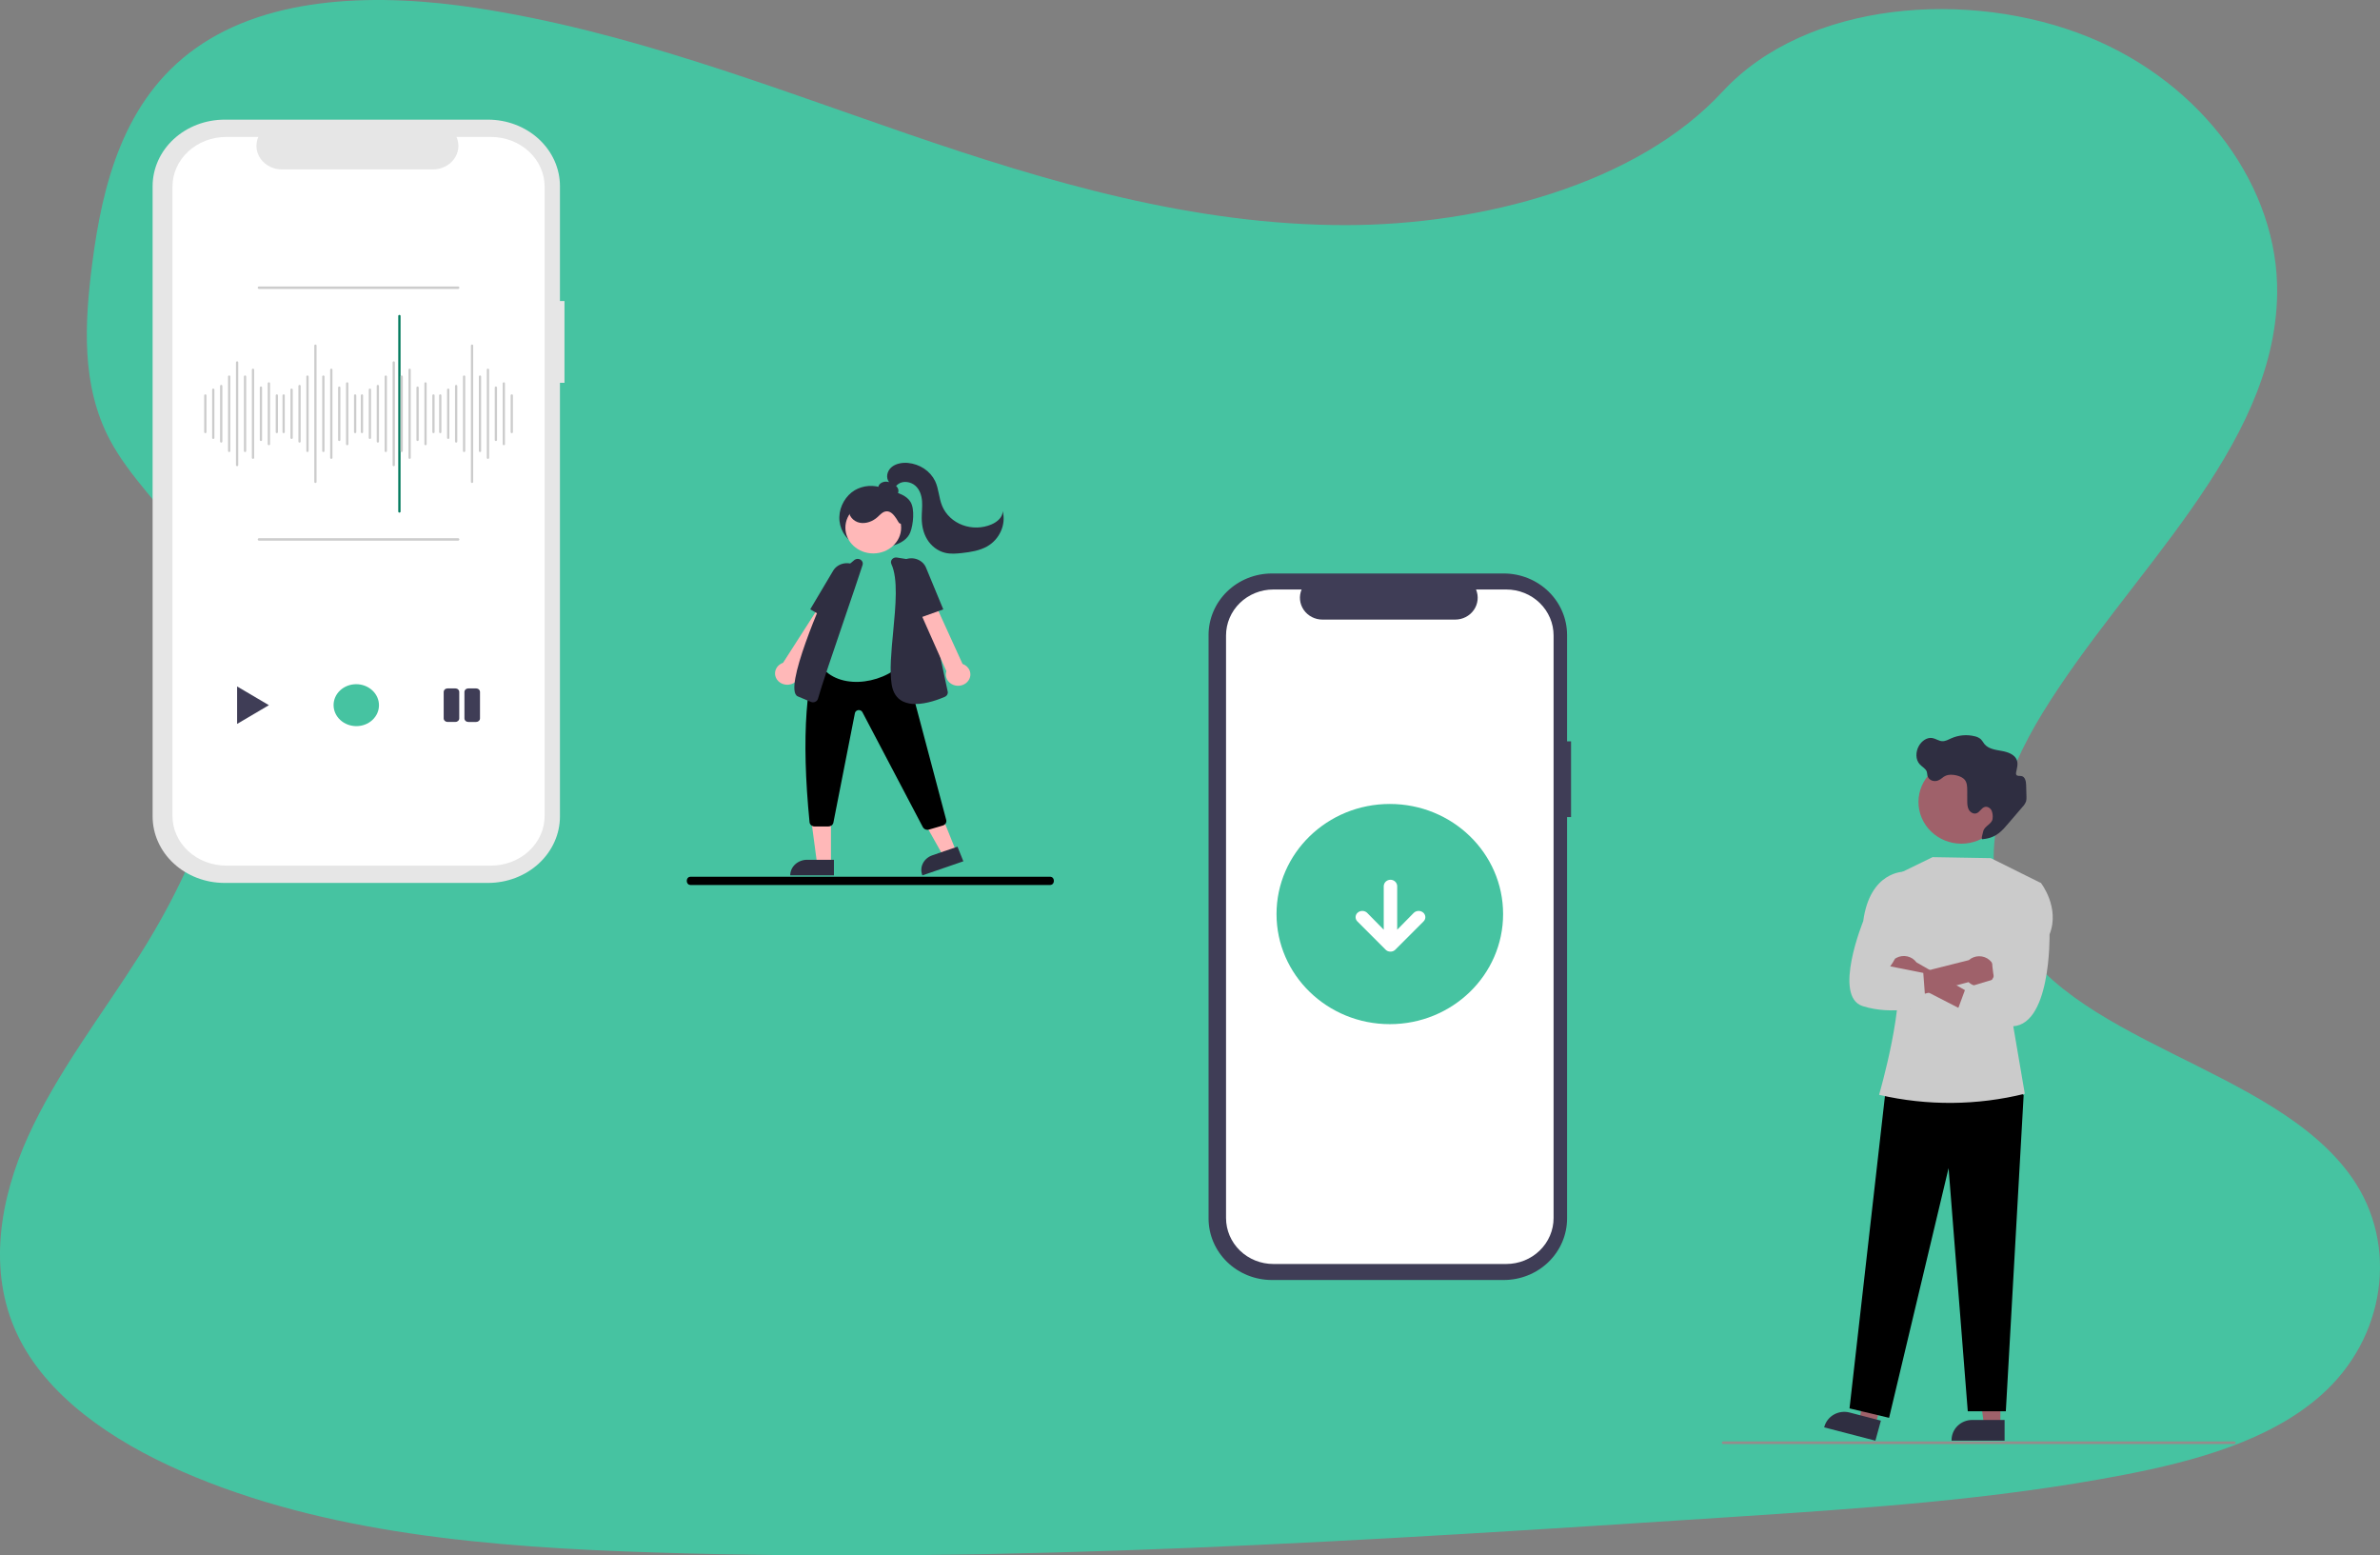 <svg  viewBox="0 0 577 377" fill="none" xmlns="http://www.w3.org/2000/svg">
<rect x="0" y="0" width="577" height="377" fill="#808080" stroke="none"/>
<g id="LOGIN_SVG_IMG_GROUP">
<g id="background">
<path id="Vector"  d="M326.367 54.565C289.382 54.615 253.782 44.067 219.732 32.349C185.681 20.631 151.892 7.51 115.595 1.949C92.252 -1.625 65.707 -1.296 47.459 11.681C29.895 24.165 24.808 44.828 22.354 63.918C20.509 78.279 19.658 93.352 26.57 106.489C31.369 115.608 39.582 123.125 45.371 131.816C65.578 162.052 53.426 200.675 33.788 231.612C24.581 246.127 13.794 260.04 6.833 275.387C-0.129 290.734 -2.984 308.136 4.117 323.284C11.152 338.297 27.045 349.193 44.1 356.635C78.734 371.778 119.059 375.023 158.3 376.273C245.163 379.045 332.195 373.391 418.994 367.736C451.115 365.645 483.38 363.539 514.838 357.481C532.304 354.121 550.289 349.134 562.674 338.202C578.393 324.324 581.609 301.665 570.169 285.377C550.987 258.059 500.405 252.907 486.651 223.349C479.066 207.076 485.607 188.414 495.24 172.729C515.902 139.074 551.467 108.928 552.065 71.286C552.476 45.436 533.981 20.218 506.358 8.983C477.403 -2.785 437.925 0.242 417.639 22.174C396.779 44.769 359.022 54.53 326.367 54.565Z" fill="#46C3A1"/>
</g>
<g id="boyDownload">
<g id="downloadMobile">
<path id="Vector_2" d="M380.884 179.693H379.916V153.918C379.916 149.962 378.298 146.167 375.418 143.369C372.539 140.572 368.633 139 364.561 139H308.355C306.338 139 304.342 139.386 302.479 140.136C300.616 140.885 298.923 141.984 297.497 143.369C296.071 144.755 294.94 146.399 294.169 148.209C293.397 150.019 293 151.959 293 153.918V295.324C293 299.28 294.618 303.075 297.497 305.872C300.377 308.67 304.282 310.242 308.355 310.242H364.561C368.633 310.242 372.539 308.67 375.418 305.872C378.298 303.075 379.916 299.28 379.916 295.324V198.041H380.884V179.693Z" fill="#3F3D56"/>
<path id="Vector_3" d="M365.181 142.881H357.844C358.181 143.685 358.31 144.557 358.219 145.42C358.128 146.284 357.819 147.112 357.321 147.833C356.823 148.553 356.15 149.143 355.361 149.551C354.573 149.96 353.693 150.173 352.8 150.173H320.6C319.707 150.173 318.827 149.96 318.039 149.551C317.25 149.143 316.577 148.553 316.079 147.833C315.581 147.112 315.272 146.284 315.181 145.42C315.09 144.557 315.219 143.685 315.556 142.881H308.703C307.198 142.881 305.707 143.169 304.315 143.729C302.924 144.289 301.66 145.11 300.595 146.144C299.531 147.179 298.686 148.407 298.11 149.759C297.533 151.11 297.237 152.559 297.237 154.022V295.22C297.237 296.683 297.533 298.132 298.11 299.483C298.686 300.835 299.531 302.063 300.595 303.098C301.66 304.132 302.924 304.953 304.315 305.513C305.707 306.073 307.198 306.361 308.703 306.361H365.181C368.222 306.361 371.138 305.187 373.289 303.098C375.439 301.008 376.647 298.175 376.647 295.22V295.22V154.022C376.647 152.559 376.351 151.11 375.774 149.759C375.198 148.407 374.354 147.179 373.289 146.144C372.224 145.11 370.96 144.289 369.569 143.729C368.178 143.169 366.686 142.881 365.181 142.881V142.881Z" fill="white"/>
<path id="Ellipse 44" d="M336.942 248.231C352.11 248.231 364.407 236.284 364.407 221.547C364.407 206.81 352.11 194.863 336.942 194.863C321.774 194.863 309.477 206.81 309.477 221.547C309.477 236.284 321.774 248.231 336.942 248.231Z" fill="#46C3A1"/>
<path id="Vector_4" d="M345.081 223.37L338.251 230.205C338.102 230.351 337.924 230.465 337.729 230.542C337.533 230.618 337.323 230.656 337.112 230.651H337.09C336.878 230.655 336.668 230.618 336.472 230.542C336.276 230.465 336.097 230.351 335.948 230.205L329.121 223.37C329.099 223.345 329.073 223.323 329.05 223.301C328.777 223.017 328.632 222.64 328.645 222.252C328.659 221.864 328.83 221.497 329.121 221.231C329.433 220.946 329.845 220.788 330.273 220.788C330.701 220.788 331.112 220.946 331.424 221.231L335.47 225.339V214.747C335.489 214.339 335.669 213.954 335.973 213.672C336.276 213.389 336.681 213.232 337.101 213.232C337.521 213.232 337.925 213.389 338.229 213.672C338.533 213.954 338.713 214.339 338.732 214.747V225.339L342.775 221.231C343.087 220.946 343.499 220.788 343.928 220.788C344.356 220.788 344.768 220.946 345.081 221.231C345.103 221.253 345.126 221.275 345.152 221.301C345.424 221.585 345.569 221.962 345.555 222.35C345.542 222.738 345.371 223.104 345.081 223.37V223.37Z" fill="white"/>
</g>
<g id="boy">
<path id="Vector_5" d="M484.973 345.43L480.985 345.43L479.089 330.487L484.973 330.487L484.973 345.43Z" fill="#9F616A"/>
<path id="Vector_6" d="M485.989 349.185L473.133 349.185V349.027C473.133 347.737 473.66 346.5 474.598 345.589C475.537 344.677 476.81 344.165 478.137 344.165H478.137L485.99 344.165L485.989 349.185Z" fill="#2F2E41"/>
<path id="Vector_7" d="M454.681 345.302L450.829 344.301L452.969 329.39L458.654 330.867L454.681 345.302Z" fill="#9F616A"/>
<path id="Vector_8" d="M454.665 349.185L442.245 345.958L442.287 345.806C442.63 344.56 443.468 343.498 444.617 342.852C445.766 342.207 447.132 342.031 448.414 342.364L448.414 342.364L456 344.335L454.665 349.185Z" fill="#2F2E41"/>
<path id="Vector_9" d="M487.267 261.689L490.606 265.459L486.287 342.068H477.061L472.409 283.12L457.986 343.649L448.394 341.363L457.116 264.483L487.267 261.689Z" fill="black"/>
<path id="Vector_10" d="M459.345 212.229L468.532 207.752L482.659 207.993L494.816 214.037L487.9 247.6L490.887 265.099H490.887C479.339 267.96 467.248 268.057 455.653 265.381L455.561 265.359C455.561 265.359 462.427 241.687 459.504 234.462L459.345 212.229Z" fill="#CBCBCB"/>
<path id="Vector_11" d="M485.922 194.341C485.912 191.662 484.808 189.097 482.853 187.208C480.898 185.319 478.252 184.261 475.495 184.266C472.738 184.271 470.095 185.339 468.147 187.235C466.2 189.13 465.106 191.7 465.106 194.379C465.106 197.057 466.2 199.627 468.147 201.522C470.095 203.418 472.738 204.486 475.495 204.491C478.252 204.496 480.898 203.438 482.853 201.549C484.808 199.66 485.912 197.095 485.922 194.416C485.922 194.391 485.922 194.366 485.922 194.341Z" fill="#9F616A"/>
<path id="Vector_12" d="M470.853 188.563C471.392 188.07 472.102 187.792 472.843 187.783C473.955 187.748 475.621 188.132 476.33 189.01C476.9 189.716 476.927 190.687 476.929 191.584L476.935 194.06C476.937 194.793 476.946 195.557 477.289 196.209C477.631 196.862 478.418 197.357 479.136 197.135C479.988 196.871 480.363 195.771 481.234 195.573C481.888 195.424 482.56 195.889 482.846 196.479C483.087 197.091 483.167 197.752 483.078 198.402C482.996 199.699 481.082 200.213 480.811 201.485C480.654 202.221 480.105 203.689 480.811 203.381C484.063 203.065 485.491 201.219 486.979 199.482L490.337 195.563C490.72 195.174 491.015 194.711 491.201 194.204C491.285 193.848 491.315 193.483 491.29 193.12C491.272 192.146 491.245 191.172 491.208 190.199C491.177 189.348 490.957 188.275 490.099 188.1C489.653 188.009 489.063 188.168 488.828 187.789C488.739 187.599 488.725 187.385 488.787 187.185C488.976 186.213 489.296 185.196 488.967 184.26C488.47 182.848 486.76 182.269 485.249 182.003C483.738 181.736 482.042 181.507 481.093 180.334C480.839 179.944 480.564 179.568 480.268 179.207C479.833 178.823 479.299 178.561 478.722 178.449C476.846 177.988 474.865 178.159 473.102 178.934C472.371 179.258 471.637 179.694 470.835 179.645C470.002 179.594 469.29 179.024 468.468 178.886C467.14 178.662 465.87 179.629 465.216 180.774C464.405 182.192 464.33 184.135 465.476 185.316C466.048 185.905 466.9 186.31 467.138 187.086C467.234 187.402 467.212 187.742 467.297 188.061C467.397 188.378 467.587 188.662 467.845 188.879C468.103 189.096 468.42 189.238 468.757 189.288C469.569 189.416 470.257 189.055 470.853 188.563Z" fill="#2F2E41"/>
<path id="Vector_13" d="M458.078 236.699C458.275 237.193 458.582 237.638 458.976 238.004C459.37 238.369 459.842 238.647 460.358 238.816C460.874 238.986 461.423 239.043 461.964 238.985C462.506 238.926 463.028 238.753 463.493 238.477L482.146 248.057L482.75 243.643L464.625 233.258C464.096 232.53 463.311 232.015 462.418 231.811C461.524 231.607 460.585 231.729 459.778 232.153C458.971 232.577 458.352 233.274 458.039 234.112C457.725 234.95 457.739 235.87 458.078 236.699V236.699Z" fill="#9F616A"/>
<path id="Vector_14" d="M482.935 237.462C482.631 237.902 482.231 238.271 481.765 238.544C481.298 238.818 480.775 238.988 480.233 239.044C479.691 239.099 479.143 239.039 478.628 238.866C478.112 238.694 477.642 238.414 477.25 238.046L456.892 243.429L457.069 237.824L477.321 232.713C478.001 232.114 478.883 231.779 479.801 231.77C480.718 231.761 481.607 232.08 482.299 232.665C482.991 233.251 483.438 234.062 483.555 234.946C483.672 235.831 483.452 236.726 482.935 237.462V237.462Z" fill="#9F616A"/>
<path id="Vector_15" d="M490.847 214.279L494.816 214.037C494.816 214.037 499.464 219.995 496.886 226.461C496.886 226.461 497.333 249.685 487.039 248.731C476.746 247.777 473.493 247.777 473.493 247.777L476.583 239.404L483.495 237.33C483.495 237.33 481.365 228.2 485.397 224.401L490.847 214.279Z" fill="#CBCBCB"/>
<path id="Vector_16" d="M462.183 214.075L461.622 211.281C461.622 211.281 453.348 211.092 451.712 223.273C451.712 223.273 444.272 241.503 451.565 243.85C458.858 246.197 466.88 243.85 466.88 243.85L466.275 235.811L458.251 234.22C458.251 234.22 462.396 229.009 460.139 224.49L462.183 214.075Z" fill="#CBCBCB"/>
<path id="Vector_17" d="M541.675 350H417.76C417.674 350 417.591 349.967 417.53 349.907C417.469 349.848 417.435 349.768 417.435 349.684C417.435 349.6 417.469 349.52 417.53 349.461C417.591 349.401 417.674 349.368 417.76 349.368H541.675C541.761 349.368 541.844 349.401 541.905 349.461C541.966 349.52 542 349.6 542 349.684C542 349.768 541.966 349.848 541.905 349.907C541.844 349.967 541.761 350 541.675 350Z" fill="#968C8C"/>
</g>
</g>
<g id="girlAudio">
<g id="audiomobile">
<path id="Vector_18" d="M136.853 72.963H135.752V45.117C135.752 40.842 133.914 36.743 130.643 33.721C127.371 30.698 122.934 29 118.307 29H54.446C52.155 29 49.886 29.417 47.77 30.227C45.653 31.037 43.73 32.224 42.11 33.72C40.49 35.217 39.205 36.994 38.328 38.949C37.451 40.904 37 43 37 45.117V197.883C37 200 37.451 202.096 38.328 204.051C39.205 206.006 40.49 207.783 42.11 209.28C43.73 210.776 45.653 211.963 47.77 212.773C49.886 213.583 52.155 214 54.446 214H118.307C122.934 214 127.371 212.302 130.643 209.28C133.914 206.257 135.752 202.158 135.752 197.883V92.784H136.853V72.963Z" fill="#E6E6E6"/>
<path id="Vector_19" d="M119.011 33.193H110.675C111.058 34.061 111.204 35.003 111.101 35.936C110.997 36.869 110.647 37.764 110.081 38.542C109.515 39.32 108.75 39.958 107.854 40.399C106.958 40.84 105.959 41.071 104.944 41.071H68.359C67.344 41.071 66.344 40.84 65.448 40.399C64.553 39.958 63.788 39.32 63.222 38.542C62.656 37.764 62.305 36.869 62.202 35.936C62.098 35.003 62.245 34.061 62.628 33.193H54.842C51.387 33.193 48.073 34.461 45.63 36.718C43.187 38.975 41.814 42.036 41.814 45.229V197.771C41.814 199.352 42.151 200.917 42.806 202.377C43.46 203.837 44.42 205.164 45.63 206.282C46.84 207.399 48.276 208.286 49.856 208.891C51.437 209.496 53.131 209.807 54.842 209.807H119.011C120.722 209.807 122.416 209.496 123.996 208.891C125.577 208.286 127.013 207.399 128.223 206.282C129.433 205.164 130.392 203.837 131.047 202.377C131.702 200.917 132.039 199.352 132.039 197.771V197.771V45.229C132.039 43.648 131.702 42.083 131.047 40.623C130.392 39.163 129.433 37.836 128.223 36.718C127.013 35.6 125.577 34.714 123.996 34.109C122.416 33.504 120.722 33.193 119.011 33.193V33.193Z" fill="white"/>
<g id="colorline">
<path id="color line" d="M96.832 124.243C96.759 124.243 96.689 124.216 96.638 124.168C96.586 124.121 96.557 124.056 96.557 123.988V76.58C96.557 76.513 96.586 76.448 96.638 76.401C96.689 76.353 96.759 76.326 96.832 76.326C96.905 76.326 96.975 76.353 97.027 76.401C97.078 76.448 97.107 76.513 97.107 76.58V123.988C97.107 124.056 97.078 124.121 97.027 124.168C96.975 124.216 96.905 124.243 96.832 124.243Z" fill="#00795C"/>
</g>
<g id="grayline">
<path id="Vector_20" d="M49.78 104.987C49.707 104.987 49.637 104.96 49.585 104.913C49.533 104.865 49.505 104.8 49.505 104.733V95.836C49.505 95.769 49.533 95.704 49.585 95.656C49.637 95.609 49.707 95.582 49.78 95.582C49.853 95.582 49.923 95.609 49.974 95.656C50.026 95.704 50.055 95.769 50.055 95.836V104.733C50.055 104.8 50.026 104.865 49.974 104.913C49.923 104.96 49.853 104.987 49.78 104.987Z" fill="#CCCCCC"/>
<path id="Vector_21" d="M51.706 106.385C51.633 106.385 51.563 106.358 51.511 106.311C51.46 106.263 51.431 106.198 51.431 106.131V94.438C51.431 94.37 51.46 94.306 51.511 94.258C51.563 94.21 51.633 94.184 51.706 94.184C51.779 94.184 51.849 94.21 51.9 94.258C51.952 94.306 51.981 94.37 51.981 94.438V106.131C51.981 106.198 51.952 106.263 51.9 106.311C51.849 106.358 51.779 106.385 51.706 106.385Z" fill="#CCCCCC"/>
<path id="Vector_22" d="M53.632 107.275C53.559 107.275 53.489 107.248 53.437 107.2C53.386 107.153 53.357 107.088 53.357 107.021V93.548C53.357 93.481 53.386 93.416 53.437 93.368C53.489 93.321 53.559 93.294 53.632 93.294C53.705 93.294 53.775 93.321 53.827 93.368C53.878 93.416 53.907 93.481 53.907 93.548V107.021C53.907 107.088 53.878 107.153 53.827 107.2C53.775 107.248 53.705 107.275 53.632 107.275Z" fill="#CCCCCC"/>
<path id="Vector_23" d="M55.558 109.563C55.485 109.563 55.415 109.536 55.364 109.488C55.312 109.441 55.283 109.376 55.283 109.309V91.26C55.283 91.193 55.312 91.128 55.364 91.081C55.415 91.033 55.485 91.006 55.558 91.006C55.631 91.006 55.701 91.033 55.753 91.081C55.804 91.128 55.833 91.193 55.833 91.26V109.309C55.833 109.376 55.804 109.441 55.753 109.488C55.701 109.536 55.631 109.563 55.558 109.563Z" fill="#CCCCCC"/>
<path id="Vector_24" d="M57.484 112.994C57.411 112.994 57.341 112.968 57.29 112.92C57.238 112.872 57.209 112.808 57.209 112.74V87.829C57.209 87.761 57.238 87.697 57.29 87.649C57.341 87.601 57.411 87.575 57.484 87.575C57.557 87.575 57.627 87.601 57.679 87.649C57.73 87.697 57.759 87.761 57.759 87.829V112.74C57.759 112.808 57.73 112.872 57.679 112.92C57.627 112.968 57.557 112.994 57.484 112.994Z" fill="#CCCCCC"/>
<path id="Vector_25" d="M59.41 109.563C59.337 109.563 59.267 109.536 59.216 109.488C59.164 109.441 59.135 109.376 59.135 109.309V91.26C59.135 91.193 59.164 91.128 59.216 91.081C59.267 91.033 59.337 91.006 59.41 91.006C59.483 91.006 59.553 91.033 59.605 91.081C59.657 91.128 59.685 91.193 59.685 91.26V109.309C59.685 109.376 59.657 109.441 59.605 109.488C59.553 109.536 59.483 109.563 59.41 109.563Z" fill="#CCCCCC"/>
<path id="Vector_26" d="M61.336 111.215C61.264 111.215 61.194 111.188 61.142 111.141C61.09 111.093 61.061 111.028 61.061 110.961V89.608C61.061 89.541 61.09 89.476 61.142 89.428C61.194 89.381 61.264 89.354 61.336 89.354C61.409 89.354 61.479 89.381 61.531 89.428C61.583 89.476 61.612 89.541 61.612 89.608V110.961C61.612 111.028 61.583 111.093 61.531 111.141C61.479 111.188 61.409 111.215 61.336 111.215Z" fill="#CCCCCC"/>
<path id="Vector_27" d="M63.263 106.894C63.19 106.894 63.12 106.867 63.068 106.819C63.016 106.771 62.987 106.707 62.987 106.639V93.93C62.987 93.862 63.016 93.797 63.068 93.75C63.12 93.702 63.19 93.675 63.263 93.675C63.336 93.675 63.406 93.702 63.457 93.75C63.509 93.797 63.538 93.862 63.538 93.93V106.639C63.538 106.707 63.509 106.771 63.457 106.819C63.406 106.867 63.336 106.894 63.263 106.894Z" fill="#CCCCCC"/>
<path id="Vector_28" d="M65.189 107.91C65.116 107.91 65.046 107.884 64.994 107.836C64.943 107.788 64.914 107.724 64.914 107.656V92.913C64.914 92.845 64.943 92.781 64.994 92.733C65.046 92.685 65.116 92.659 65.189 92.659C65.262 92.659 65.332 92.685 65.383 92.733C65.435 92.781 65.464 92.845 65.464 92.913V107.656C65.464 107.724 65.435 107.788 65.383 107.836C65.332 107.884 65.262 107.91 65.189 107.91Z" fill="#CCCCCC"/>
<path id="Vector_29" d="M67.115 104.987C67.042 104.987 66.972 104.96 66.92 104.913C66.869 104.865 66.84 104.8 66.84 104.733V95.836C66.84 95.769 66.869 95.704 66.92 95.656C66.972 95.609 67.042 95.582 67.115 95.582C67.188 95.582 67.258 95.609 67.309 95.656C67.361 95.704 67.39 95.769 67.39 95.836V104.733C67.39 104.8 67.361 104.865 67.309 104.913C67.258 104.96 67.188 104.987 67.115 104.987Z" fill="#CCCCCC"/>
<path id="Vector_30" d="M68.766 104.987C68.693 104.987 68.623 104.96 68.571 104.913C68.52 104.865 68.491 104.8 68.491 104.733V95.836C68.491 95.769 68.52 95.704 68.571 95.656C68.623 95.609 68.693 95.582 68.766 95.582C68.839 95.582 68.909 95.609 68.96 95.656C69.012 95.704 69.041 95.769 69.041 95.836V104.733C69.041 104.8 69.012 104.865 68.96 104.913C68.909 104.96 68.839 104.987 68.766 104.987Z" fill="#CCCCCC"/>
<path id="Vector_31" d="M70.692 106.385C70.619 106.385 70.549 106.358 70.497 106.311C70.446 106.263 70.417 106.198 70.417 106.131V94.438C70.417 94.37 70.446 94.306 70.497 94.258C70.549 94.21 70.619 94.184 70.692 94.184C70.765 94.184 70.835 94.21 70.886 94.258C70.938 94.306 70.967 94.37 70.967 94.438V106.131C70.967 106.198 70.938 106.263 70.886 106.311C70.835 106.358 70.765 106.385 70.692 106.385Z" fill="#CCCCCC"/>
<path id="Vector_32" d="M72.618 107.275C72.545 107.275 72.475 107.248 72.424 107.2C72.372 107.153 72.343 107.088 72.343 107.021V93.548C72.343 93.481 72.372 93.416 72.424 93.368C72.475 93.321 72.545 93.294 72.618 93.294C72.691 93.294 72.761 93.321 72.813 93.368C72.864 93.416 72.893 93.481 72.893 93.548V107.021C72.893 107.088 72.864 107.153 72.813 107.2C72.761 107.248 72.691 107.275 72.618 107.275Z" fill="#CCCCCC"/>
<path id="Vector_33" d="M74.544 109.563C74.471 109.563 74.401 109.536 74.35 109.488C74.298 109.441 74.269 109.376 74.269 109.309V91.26C74.269 91.193 74.298 91.128 74.35 91.081C74.401 91.033 74.471 91.006 74.544 91.006C74.617 91.006 74.687 91.033 74.739 91.081C74.79 91.128 74.819 91.193 74.819 91.26V109.309C74.819 109.376 74.79 109.441 74.739 109.488C74.687 109.536 74.617 109.563 74.544 109.563Z" fill="#CCCCCC"/>
<path id="Vector_34" d="M76.47 117.062C76.397 117.062 76.327 117.035 76.276 116.987C76.224 116.939 76.195 116.875 76.195 116.807V83.761C76.195 83.694 76.224 83.629 76.276 83.582C76.327 83.534 76.397 83.507 76.47 83.507C76.543 83.507 76.613 83.534 76.665 83.582C76.716 83.629 76.745 83.694 76.745 83.761V116.807C76.745 116.875 76.716 116.939 76.665 116.987C76.613 117.035 76.543 117.062 76.47 117.062Z" fill="#CCCCCC"/>
<path id="Vector_35" d="M78.396 109.563C78.323 109.563 78.253 109.536 78.202 109.488C78.15 109.441 78.121 109.376 78.121 109.309V91.26C78.121 91.193 78.15 91.128 78.202 91.081C78.253 91.033 78.323 91.006 78.396 91.006C78.469 91.006 78.539 91.033 78.591 91.081C78.642 91.128 78.671 91.193 78.671 91.26V109.309C78.671 109.376 78.642 109.441 78.591 109.488C78.539 109.536 78.469 109.563 78.396 109.563Z" fill="#CCCCCC"/>
<path id="Vector_36" d="M80.323 111.215C80.249 111.215 80.18 111.188 80.128 111.141C80.076 111.093 80.047 111.028 80.047 110.961V89.608C80.047 89.541 80.076 89.476 80.128 89.428C80.18 89.381 80.249 89.354 80.323 89.354C80.395 89.354 80.466 89.381 80.517 89.428C80.569 89.476 80.598 89.541 80.598 89.608V110.961C80.598 111.028 80.569 111.093 80.517 111.141C80.466 111.188 80.395 111.215 80.323 111.215Z" fill="#CCCCCC"/>
<path id="Vector_37" d="M82.249 106.894C82.176 106.894 82.106 106.867 82.054 106.819C82.002 106.771 81.974 106.707 81.974 106.639V93.93C81.974 93.862 82.002 93.797 82.054 93.75C82.106 93.702 82.176 93.675 82.249 93.675C82.322 93.675 82.392 93.702 82.443 93.75C82.495 93.797 82.524 93.862 82.524 93.93V106.639C82.524 106.707 82.495 106.771 82.443 106.819C82.392 106.867 82.322 106.894 82.249 106.894Z" fill="#CCCCCC"/>
<path id="Vector_38" d="M84.175 107.91C84.102 107.91 84.032 107.884 83.98 107.836C83.928 107.788 83.9 107.724 83.9 107.656V92.913C83.9 92.845 83.928 92.781 83.98 92.733C84.032 92.685 84.102 92.659 84.175 92.659C84.248 92.659 84.318 92.685 84.369 92.733C84.421 92.781 84.45 92.845 84.45 92.913V107.656C84.45 107.724 84.421 107.788 84.369 107.836C84.318 107.884 84.248 107.91 84.175 107.91Z" fill="#CCCCCC"/>
<path id="Vector_39" d="M86.101 104.987C86.028 104.987 85.958 104.96 85.906 104.913C85.855 104.865 85.826 104.8 85.826 104.733V95.836C85.826 95.769 85.855 95.704 85.906 95.656C85.958 95.609 86.028 95.582 86.101 95.582C86.174 95.582 86.244 95.609 86.295 95.656C86.347 95.704 86.376 95.769 86.376 95.836V104.733C86.376 104.8 86.347 104.865 86.295 104.913C86.244 104.96 86.174 104.987 86.101 104.987Z" fill="#CCCCCC"/>
<path id="Vector_40" d="M87.752 104.987C87.679 104.987 87.609 104.96 87.557 104.913C87.506 104.865 87.477 104.8 87.477 104.733V95.836C87.477 95.769 87.506 95.704 87.557 95.656C87.609 95.609 87.679 95.582 87.752 95.582C87.825 95.582 87.895 95.609 87.946 95.656C87.998 95.704 88.027 95.769 88.027 95.836V104.733C88.027 104.8 87.998 104.865 87.946 104.913C87.895 104.96 87.825 104.987 87.752 104.987Z" fill="#CCCCCC"/>
<path id="Vector_41" d="M89.678 106.385C89.605 106.385 89.535 106.358 89.483 106.311C89.432 106.263 89.403 106.198 89.403 106.131V94.438C89.403 94.37 89.432 94.306 89.483 94.258C89.535 94.21 89.605 94.184 89.678 94.184C89.751 94.184 89.821 94.21 89.873 94.258C89.924 94.306 89.953 94.37 89.953 94.438V106.131C89.953 106.198 89.924 106.263 89.873 106.311C89.821 106.358 89.751 106.385 89.678 106.385Z" fill="#CCCCCC"/>
<path id="Vector_42" d="M91.604 107.275C91.531 107.275 91.461 107.248 91.409 107.2C91.358 107.153 91.329 107.088 91.329 107.021V93.548C91.329 93.481 91.358 93.416 91.409 93.368C91.461 93.321 91.531 93.294 91.604 93.294C91.677 93.294 91.747 93.321 91.799 93.368C91.85 93.416 91.879 93.481 91.879 93.548V107.021C91.879 107.088 91.85 107.153 91.799 107.2C91.747 107.248 91.677 107.275 91.604 107.275Z" fill="#CCCCCC"/>
<path id="Vector_43" d="M93.53 109.563C93.457 109.563 93.387 109.536 93.336 109.488C93.284 109.441 93.255 109.376 93.255 109.309V91.26C93.255 91.193 93.284 91.128 93.336 91.081C93.387 91.033 93.457 91.006 93.53 91.006C93.603 91.006 93.673 91.033 93.725 91.081C93.776 91.128 93.805 91.193 93.805 91.26V109.309C93.805 109.376 93.776 109.441 93.725 109.488C93.673 109.536 93.603 109.563 93.53 109.563Z" fill="#CCCCCC"/>
<path id="Vector_44" d="M95.456 112.994C95.383 112.994 95.313 112.968 95.262 112.92C95.21 112.872 95.181 112.808 95.181 112.74V87.829C95.181 87.761 95.21 87.697 95.262 87.649C95.313 87.601 95.383 87.575 95.456 87.575C95.529 87.575 95.599 87.601 95.651 87.649C95.703 87.697 95.731 87.761 95.731 87.829V112.74C95.731 112.808 95.703 112.872 95.651 112.92C95.599 112.968 95.529 112.994 95.456 112.994Z" fill="#CCCCCC"/>
<path id="Vector_45" d="M97.382 109.563C97.309 109.563 97.24 109.536 97.188 109.488C97.136 109.441 97.107 109.376 97.107 109.309V91.26C97.107 91.193 97.136 91.128 97.188 91.081C97.24 91.033 97.309 91.006 97.382 91.006C97.455 91.006 97.525 91.033 97.577 91.081C97.629 91.128 97.658 91.193 97.658 91.26V109.309C97.658 109.376 97.629 109.441 97.577 109.488C97.525 109.536 97.455 109.563 97.382 109.563Z" fill="#CCCCCC"/>
<path id="Vector_46" d="M99.309 111.215C99.236 111.215 99.166 111.188 99.114 111.141C99.062 111.093 99.033 111.028 99.033 110.961V89.608C99.033 89.541 99.062 89.476 99.114 89.428C99.166 89.381 99.236 89.354 99.309 89.354C99.382 89.354 99.452 89.381 99.503 89.428C99.555 89.476 99.584 89.541 99.584 89.608V110.961C99.584 111.028 99.555 111.093 99.503 111.141C99.452 111.188 99.382 111.215 99.309 111.215Z" fill="#CCCCCC"/>
<path id="Vector_47" d="M101.235 106.894C101.162 106.894 101.092 106.867 101.04 106.819C100.988 106.771 100.959 106.707 100.959 106.639V93.93C100.959 93.862 100.988 93.797 101.04 93.75C101.092 93.702 101.162 93.675 101.235 93.675C101.308 93.675 101.378 93.702 101.429 93.75C101.481 93.797 101.51 93.862 101.51 93.93V106.639C101.51 106.707 101.481 106.771 101.429 106.819C101.378 106.867 101.308 106.894 101.235 106.894Z" fill="#CCCCCC"/>
<path id="Vector_48" d="M103.161 107.91C103.088 107.91 103.018 107.884 102.966 107.836C102.915 107.788 102.886 107.724 102.886 107.656V92.913C102.886 92.845 102.915 92.781 102.966 92.733C103.018 92.685 103.088 92.659 103.161 92.659C103.234 92.659 103.304 92.685 103.355 92.733C103.407 92.781 103.436 92.845 103.436 92.913V107.656C103.436 107.724 103.407 107.788 103.355 107.836C103.304 107.884 103.234 107.91 103.161 107.91Z" fill="#CCCCCC"/>
<path id="Vector_49" d="M105.087 104.987C105.014 104.987 104.944 104.96 104.892 104.913C104.841 104.865 104.812 104.8 104.812 104.733V95.836C104.812 95.769 104.841 95.704 104.892 95.656C104.944 95.609 105.014 95.582 105.087 95.582C105.16 95.582 105.23 95.609 105.281 95.656C105.333 95.704 105.362 95.769 105.362 95.836V104.733C105.362 104.8 105.333 104.865 105.281 104.913C105.23 104.96 105.16 104.987 105.087 104.987Z" fill="#CCCCCC"/>
<path id="Vector_50" d="M106.738 104.987C106.665 104.987 106.595 104.96 106.543 104.913C106.492 104.865 106.463 104.8 106.463 104.733V95.836C106.463 95.769 106.492 95.704 106.543 95.656C106.595 95.609 106.665 95.582 106.738 95.582C106.811 95.582 106.881 95.609 106.932 95.656C106.984 95.704 107.013 95.769 107.013 95.836V104.733C107.013 104.8 106.984 104.865 106.932 104.913C106.881 104.96 106.811 104.987 106.738 104.987Z" fill="#CCCCCC"/>
<path id="Vector_51" d="M108.664 106.385C108.591 106.385 108.521 106.358 108.469 106.311C108.418 106.263 108.389 106.198 108.389 106.131V94.438C108.389 94.37 108.418 94.306 108.469 94.258C108.521 94.21 108.591 94.184 108.664 94.184C108.737 94.184 108.807 94.21 108.859 94.258C108.91 94.306 108.939 94.37 108.939 94.438V106.131C108.939 106.198 108.91 106.263 108.859 106.311C108.807 106.358 108.737 106.385 108.664 106.385Z" fill="#CCCCCC"/>
<path id="Vector_52" d="M110.59 107.275C110.517 107.275 110.447 107.248 110.396 107.2C110.344 107.153 110.315 107.088 110.315 107.021V93.548C110.315 93.481 110.344 93.416 110.396 93.368C110.447 93.321 110.517 93.294 110.59 93.294C110.663 93.294 110.733 93.321 110.785 93.368C110.836 93.416 110.865 93.481 110.865 93.548V107.021C110.865 107.088 110.836 107.153 110.785 107.2C110.733 107.248 110.663 107.275 110.59 107.275Z" fill="#CCCCCC"/>
<path id="Vector_53" d="M112.516 109.563C112.443 109.563 112.373 109.536 112.322 109.488C112.27 109.441 112.241 109.376 112.241 109.309V91.26C112.241 91.193 112.27 91.128 112.322 91.081C112.373 91.033 112.443 91.006 112.516 91.006C112.589 91.006 112.659 91.033 112.711 91.081C112.762 91.128 112.791 91.193 112.791 91.26V109.309C112.791 109.376 112.762 109.441 112.711 109.488C112.659 109.536 112.589 109.563 112.516 109.563Z" fill="#CCCCCC"/>
<path id="Vector_54" d="M114.442 117.062C114.369 117.062 114.299 117.035 114.248 116.987C114.196 116.939 114.167 116.875 114.167 116.807V83.761C114.167 83.694 114.196 83.629 114.248 83.582C114.299 83.534 114.369 83.507 114.442 83.507C114.515 83.507 114.585 83.534 114.637 83.582C114.689 83.629 114.718 83.694 114.718 83.761V116.807C114.718 116.875 114.689 116.939 114.637 116.987C114.585 117.035 114.515 117.062 114.442 117.062Z" fill="#CCCCCC"/>
<path id="Vector_55" d="M116.369 109.563C116.296 109.563 116.226 109.536 116.174 109.488C116.122 109.441 116.093 109.376 116.093 109.309V91.26C116.093 91.193 116.122 91.128 116.174 91.081C116.226 91.033 116.296 91.006 116.369 91.006C116.442 91.006 116.512 91.033 116.563 91.081C116.615 91.128 116.644 91.193 116.644 91.26V109.309C116.644 109.376 116.615 109.441 116.563 109.488C116.512 109.536 116.442 109.563 116.369 109.563Z" fill="#CCCCCC"/>
<path id="Vector_56" d="M118.295 111.215C118.222 111.215 118.152 111.188 118.1 111.141C118.048 111.093 118.019 111.028 118.019 110.961V89.608C118.019 89.541 118.048 89.476 118.1 89.428C118.152 89.381 118.222 89.354 118.295 89.354C118.368 89.354 118.438 89.381 118.489 89.428C118.541 89.476 118.57 89.541 118.57 89.608V110.961C118.57 111.028 118.541 111.093 118.489 111.141C118.438 111.188 118.368 111.215 118.295 111.215Z" fill="#CCCCCC"/>
<path id="Vector_57" d="M120.221 106.894C120.148 106.894 120.078 106.867 120.026 106.819C119.975 106.771 119.946 106.707 119.946 106.639V93.93C119.946 93.862 119.975 93.797 120.026 93.75C120.078 93.702 120.148 93.675 120.221 93.675C120.294 93.675 120.364 93.702 120.415 93.75C120.467 93.797 120.496 93.862 120.496 93.93V106.639C120.496 106.707 120.467 106.771 120.415 106.819C120.364 106.867 120.294 106.894 120.221 106.894Z" fill="#CCCCCC"/>
<path id="Vector_58" d="M122.147 107.91C122.074 107.91 122.004 107.884 121.952 107.836C121.901 107.788 121.872 107.724 121.872 107.656V92.913C121.872 92.845 121.901 92.781 121.952 92.733C122.004 92.685 122.074 92.659 122.147 92.659C122.22 92.659 122.29 92.685 122.341 92.733C122.393 92.781 122.422 92.845 122.422 92.913V107.656C122.422 107.724 122.393 107.788 122.341 107.836C122.29 107.884 122.22 107.91 122.147 107.91Z" fill="#CCCCCC"/>
<path id="Vector_59" d="M124.073 104.987C124 104.987 123.93 104.96 123.878 104.913C123.827 104.865 123.798 104.8 123.798 104.733V95.836C123.798 95.769 123.827 95.704 123.878 95.656C123.93 95.609 124 95.582 124.073 95.582C124.146 95.582 124.216 95.609 124.268 95.656C124.319 95.704 124.348 95.769 124.348 95.836V104.733C124.348 104.8 124.319 104.865 124.268 104.913C124.216 104.96 124.146 104.987 124.073 104.987Z" fill="#CCCCCC"/>
</g>
<path id="Vector_60" d="M57.484 166.382V175.457L65.189 170.919L57.484 166.382Z" fill="#3F3D56"/>
<path id="Vector_61" d="M90.272 174.519C92.418 172.538 92.413 169.32 90.261 167.33C88.11 165.341 84.626 165.334 82.48 167.314C80.334 169.295 80.339 172.513 82.49 174.503C84.642 176.492 88.126 176.499 90.272 174.519Z" fill="#46C3A1"/>
<path id="paus" d="M110.395 174.984H108.51C108.26 174.984 108.02 174.892 107.844 174.729C107.667 174.566 107.567 174.345 107.566 174.114V167.724C107.567 167.493 107.667 167.271 107.843 167.108C108.02 166.945 108.26 166.853 108.51 166.852H110.395C110.645 166.852 110.885 166.944 111.062 167.107C111.239 167.271 111.339 167.493 111.339 167.724V174.117C111.338 174.231 111.314 174.344 111.266 174.449C111.218 174.555 111.149 174.65 111.061 174.731C110.973 174.811 110.869 174.875 110.755 174.919C110.641 174.962 110.518 174.984 110.395 174.984V174.984ZM116.369 174.117V167.724C116.369 167.493 116.269 167.272 116.093 167.108C115.917 166.945 115.677 166.853 115.428 166.852H113.54C113.29 166.853 113.05 166.945 112.873 167.108C112.696 167.271 112.597 167.493 112.596 167.724V174.117C112.597 174.348 112.697 174.569 112.874 174.732C113.05 174.895 113.29 174.986 113.54 174.986H115.428C115.551 174.986 115.673 174.964 115.788 174.92C115.902 174.876 116.006 174.812 116.093 174.732C116.18 174.651 116.25 174.555 116.297 174.45C116.344 174.344 116.369 174.231 116.369 174.117H116.369Z" fill="#3F3D56"/>
<path id="downgray" d="M111.043 131.046H62.809C62.723 131.046 62.639 131.014 62.578 130.957C62.517 130.9 62.483 130.823 62.483 130.743C62.483 130.663 62.517 130.586 62.578 130.53C62.639 130.473 62.723 130.441 62.809 130.441H111.043C111.13 130.441 111.214 130.472 111.275 130.529C111.336 130.586 111.371 130.663 111.371 130.743C111.371 130.823 111.336 130.9 111.275 130.957C111.214 131.014 111.13 131.046 111.043 131.046V131.046Z" fill="#CCCCCC"/>
<path id="upgrey" d="M111.043 70.038H62.809C62.723 70.038 62.639 70.006 62.578 69.949C62.517 69.893 62.483 69.816 62.483 69.736C62.483 69.656 62.517 69.579 62.578 69.522C62.639 69.465 62.723 69.433 62.809 69.433H111.043C111.13 69.433 111.213 69.465 111.274 69.522C111.336 69.579 111.37 69.656 111.37 69.736C111.37 69.816 111.336 69.893 111.274 69.949C111.213 70.006 111.13 70.038 111.043 70.038V70.038Z" fill="#CCCCCC"/>
</g>
<g id="girl">
<path id="Vector_62" d="M207.101 131.607C204.87 130.66 203.403 127.952 203.487 125.282C203.57 122.612 205.091 120.115 207.189 118.841C208.212 118.236 209.381 117.875 210.593 117.79C211.804 117.706 213.019 117.9 214.128 118.357C216.38 119.242 219.403 119.483 220.756 121.684C221.796 123.375 221.422 127.148 220.685 129.028C220.049 130.654 218.493 131.57 216.975 132.082C215.296 132.644 213.505 132.866 211.724 132.734C209.943 132.601 208.214 132.117 206.654 131.314" fill="#2F2E41"/>
<path id="Vector_63" d="M231.784 206.279L228.623 207.366L222.58 196.618L227.245 195.013L231.784 206.279Z" fill="#FFB8B8"/>
<path id="Vector_64" d="M226.028 207.308L232.126 205.211L233.554 208.758L223.618 212.174C223.431 211.709 223.344 211.213 223.364 210.717C223.383 210.22 223.508 209.732 223.732 209.28C223.956 208.828 224.274 208.421 224.668 208.083C225.062 207.745 225.524 207.481 226.028 207.308Z" fill="#2F2E41"/>
<path id="Vector_65" d="M201.457 209.281H198.083L196.479 197.26H201.457L201.457 209.281Z" fill="#FFB8B8"/>
<path id="Vector_66" d="M195.674 208.39H202.18V212.174H191.578C191.578 211.677 191.683 211.185 191.889 210.726C192.095 210.267 192.397 209.85 192.777 209.498C193.158 209.147 193.609 208.868 194.106 208.678C194.603 208.488 195.136 208.39 195.674 208.39V208.39Z" fill="#2F2E41"/>
<path id="Vector_67" d="M191.2 165.951C191.629 165.909 192.044 165.78 192.414 165.573C192.783 165.366 193.1 165.087 193.34 164.756C193.58 164.424 193.739 164.048 193.805 163.653C193.871 163.259 193.843 162.855 193.722 162.472L204.818 144.787L200.937 143.353L189.845 160.644C189.161 160.874 188.593 161.328 188.247 161.92C187.902 162.512 187.803 163.2 187.971 163.854C188.138 164.508 188.559 165.083 189.154 165.469C189.749 165.856 190.477 166.027 191.2 165.951V165.951Z" fill="#FFB8B8"/>
<path id="Vector_68" d="M202.326 151.074L196.428 147.689L201.99 138.327C202.234 137.915 202.566 137.552 202.965 137.261C203.364 136.97 203.822 136.755 204.313 136.63C204.803 136.505 205.315 136.472 205.82 136.533C206.324 136.595 206.81 136.749 207.248 136.986C207.687 137.224 208.07 137.541 208.374 137.917C208.678 138.294 208.897 138.723 209.018 139.18C209.14 139.636 209.161 140.11 209.08 140.574C208.999 141.038 208.819 141.482 208.549 141.881L202.326 151.074Z" fill="#2F2E41"/>
<path id="Vector_69" d="M224.844 201.124C224.615 201.124 224.391 201.065 224.196 200.954C224.002 200.843 223.844 200.684 223.742 200.494L209.07 172.595C208.98 172.431 208.837 172.296 208.66 172.21C208.484 172.124 208.282 172.091 208.085 172.115C207.887 172.14 207.702 172.22 207.556 172.345C207.41 172.471 207.309 172.635 207.268 172.816L202.041 199.406C201.983 199.664 201.831 199.895 201.61 200.061C201.389 200.227 201.113 200.319 200.828 200.32H197.499C197.189 200.321 196.891 200.215 196.662 200.022C196.434 199.83 196.292 199.565 196.265 199.28C194.219 178.541 195.326 163.45 199.556 154.424C199.675 154.174 199.888 153.971 200.155 153.852C200.423 153.733 200.727 153.706 201.014 153.776L217.919 157.972C218.132 158.025 218.326 158.13 218.481 158.275C218.635 158.42 218.745 158.6 218.799 158.798L229.395 198.725C229.471 199.008 229.428 199.307 229.274 199.561C229.121 199.815 228.867 200.006 228.567 200.094L225.22 201.07C225.099 201.106 224.972 201.124 224.844 201.124V201.124Z" fill="black"/>
<path id="Vector_70" d="M211.712 134.139C215.445 134.139 218.471 131.343 218.471 127.895C218.471 124.447 215.445 121.652 211.712 121.652C207.98 121.652 204.954 124.447 204.954 127.895C204.954 131.343 207.98 134.139 211.712 134.139Z" fill="#FFB8B8"/>
<path id="Vector_71" d="M218.095 137.024C218.095 137.024 212.042 133.974 207.364 137.279C207.364 137.279 201.448 142.744 203.374 148.082L198.559 160.665C202.369 167.339 213.523 166.258 218.921 160.665L218.508 148.59L218.095 137.024Z" fill="#46C3A1"/>
<path id="Vector_72" d="M221.927 170.636C220.874 170.662 219.831 170.448 218.889 170.012C217.403 169.275 216.488 167.89 216.171 165.894C215.64 162.561 216.077 157.979 216.54 153.129C217.142 146.82 217.764 140.297 216.098 136.707C216.011 136.518 215.981 136.311 216.01 136.107C216.04 135.904 216.129 135.711 216.267 135.55C216.405 135.39 216.588 135.266 216.796 135.193C217.003 135.12 217.229 135.1 217.447 135.136L222.187 135.89C222.434 135.931 222.662 136.039 222.841 136.2C223.02 136.362 223.142 136.57 223.192 136.797L229.762 167.633C229.816 167.882 229.778 168.142 229.654 168.369C229.53 168.597 229.327 168.779 229.077 168.888C227.646 169.51 224.676 170.636 221.927 170.636Z" fill="#2F2E41"/>
<path id="Vector_73" d="M197.108 170.226C196.938 170.226 196.77 170.194 196.614 170.131C195.834 169.82 194.756 169.368 193.41 168.787C189.692 167.184 199.498 145.038 201.502 140.615C201.571 140.461 201.676 140.323 201.81 140.211L207.178 135.697C207.385 135.549 207.638 135.464 207.9 135.457C208.163 135.449 208.421 135.519 208.637 135.655C208.854 135.792 209.018 135.989 209.106 136.217C209.193 136.445 209.2 136.694 209.125 136.926C208.184 139.842 206.515 144.732 204.748 149.908C201.961 158.076 199.078 166.523 198.307 169.362C198.24 169.609 198.086 169.828 197.868 169.984C197.651 170.141 197.384 170.226 197.108 170.226L197.108 170.226Z" fill="#2F2E41"/>
<path id="Vector_74" d="M234.838 164.869C235.06 164.527 235.198 164.144 235.243 163.746C235.287 163.349 235.236 162.948 235.095 162.571C234.953 162.194 234.723 161.85 234.422 161.564C234.121 161.277 233.756 161.055 233.352 160.914L224.759 142.077L221.181 144.074L229.437 162.671C229.224 163.314 229.274 164.006 229.577 164.617C229.879 165.228 230.415 165.716 231.08 165.987C231.746 166.258 232.496 166.294 233.189 166.088C233.882 165.882 234.468 165.448 234.838 164.869V164.869Z" fill="#FFB8B8"/>
<path id="Vector_75" d="M222.211 150.011L217.473 140.27C217.265 139.842 217.151 139.379 217.14 138.909C217.129 138.439 217.219 137.972 217.407 137.535C217.594 137.098 217.875 136.701 218.231 136.366C218.588 136.031 219.014 135.765 219.483 135.585C219.953 135.405 220.457 135.313 220.966 135.316C221.474 135.319 221.977 135.416 222.445 135.601C222.912 135.787 223.334 136.057 223.687 136.396C224.039 136.735 224.314 137.136 224.496 137.575L228.688 147.702L222.211 150.011Z" fill="#2F2E41"/>
<path id="Vector_76" d="M216.517 120.124C216.761 120.157 217.009 120.115 217.224 120.004C217.438 119.893 217.608 119.72 217.705 119.512C217.795 119.3 217.832 119.073 217.812 118.846C217.792 118.62 217.716 118.401 217.591 118.206C217.335 117.817 216.978 117.493 216.552 117.264C216.061 116.961 215.494 116.781 214.906 116.741C214.612 116.723 214.318 116.764 214.043 116.861C213.768 116.957 213.518 117.107 213.312 117.3C213.11 117.498 212.977 117.747 212.929 118.016C212.881 118.284 212.921 118.56 213.044 118.807C213.291 119.247 213.81 119.494 214.315 119.662C215.317 119.993 216.385 120.123 217.446 120.042" fill="#2F2E41"/>
<path id="Vector_77" d="M218.921 126.856C217.868 127.14 217.925 126.616 217.348 125.754C216.77 124.893 216.02 123.879 214.924 123.933C214.027 123.977 213.402 124.73 212.762 125.313C211.622 126.353 209.966 127.011 208.402 126.694C206.837 126.377 205.547 124.885 205.89 123.44C206.005 123.038 206.208 122.662 206.486 122.336C206.765 122.009 207.112 121.739 207.508 121.542C208.304 121.152 209.177 120.916 210.074 120.849C212.06 120.638 214.072 120.832 215.968 121.418C217.277 121.824 218.592 122.48 219.244 123.604C219.895 124.729 220.465 126.355 219.196 126.856L218.921 126.856Z" fill="#2F2E41"/>
<path id="Vector_78" d="M215.588 116.904C214.696 115.859 215.032 114.212 216.072 113.291C217.112 112.37 218.658 112.083 220.093 112.2C221.515 112.333 222.874 112.808 224.034 113.579C225.195 114.349 226.115 115.388 226.704 116.591C227.611 118.508 227.603 120.7 228.423 122.65C228.86 123.689 229.523 124.634 230.371 125.428C231.219 126.222 232.233 126.847 233.352 127.264C234.471 127.682 235.671 127.884 236.878 127.857C238.084 127.83 239.272 127.576 240.368 127.109C241.796 126.501 243.155 125.31 243.073 123.86C243.976 127.074 242.35 130.752 239.27 132.464C237.466 133.466 235.329 133.807 233.238 134.041C231.876 134.194 230.476 134.307 229.147 133.993C227.287 133.553 225.73 132.285 224.787 130.74C223.844 129.195 223.473 127.394 223.459 125.621C223.447 124.239 223.643 122.857 223.54 121.478C223.436 120.1 222.988 118.674 221.906 117.72C220.825 116.766 219 116.452 217.813 117.292C217.335 117.63 216.986 118.123 216.449 118.373C215.912 118.622 215.063 118.428 215.027 117.874L215.588 116.904Z" fill="#2F2E41"/>
<g id="Vector_79">
<path d="M254.663 213H167.337C167.248 213 167.162 213.053 167.099 213.147C167.036 213.241 167 213.368 167 213.5C167 213.632 167.036 213.759 167.099 213.853C167.162 213.947 167.248 214 167.337 214H254.663C254.752 214 254.838 213.947 254.901 213.853C254.965 213.759 255 213.632 255 213.5C255 213.368 254.965 213.241 254.901 213.147C254.838 213.053 254.752 213 254.663 213Z" fill="#968C8C"/>
<path d="M254.663 213H167.337C167.248 213 167.162 213.053 167.099 213.147C167.036 213.241 167 213.368 167 213.5C167 213.632 167.036 213.759 167.099 213.853C167.162 213.947 167.248 214 167.337 214H254.663C254.752 214 254.838 213.947 254.901 213.853C254.965 213.759 255 213.632 255 213.5C255 213.368 254.965 213.241 254.901 213.147C254.838 213.053 254.752 213 254.663 213Z" stroke="black"/>
</g>
</g>
</g>
</g>
<defs>
<style>
#background{
    animation: changeC 3s infinite alternate;
}
@keyframes changeC {
    0%{
opacity:0.1;
fill:#46C3A1;
    }
    100% {
opacity:0.3;
fill:#46C3A1;
    }
}

#grayline{
      animation: changeCo 3s infinite alternate;
}
@keyframes changeCo {
    100%{
opacity:1;
fill:#CCCCCC;
    }
    70% {
opacity:0.3;
fill:#CCCCCC;
    }
}


#colorline{
   animation: moveToLeft 5s linear infinite;


}
  @keyframes moveToLeft {
    
      0% {
        transform: translateX(25px) ;
    
        background: linear-gradient(120deg, #84fab0 0%, #8fd3f4 100%);
      }
  
  
    }

</style>
</defs>
</svg>
